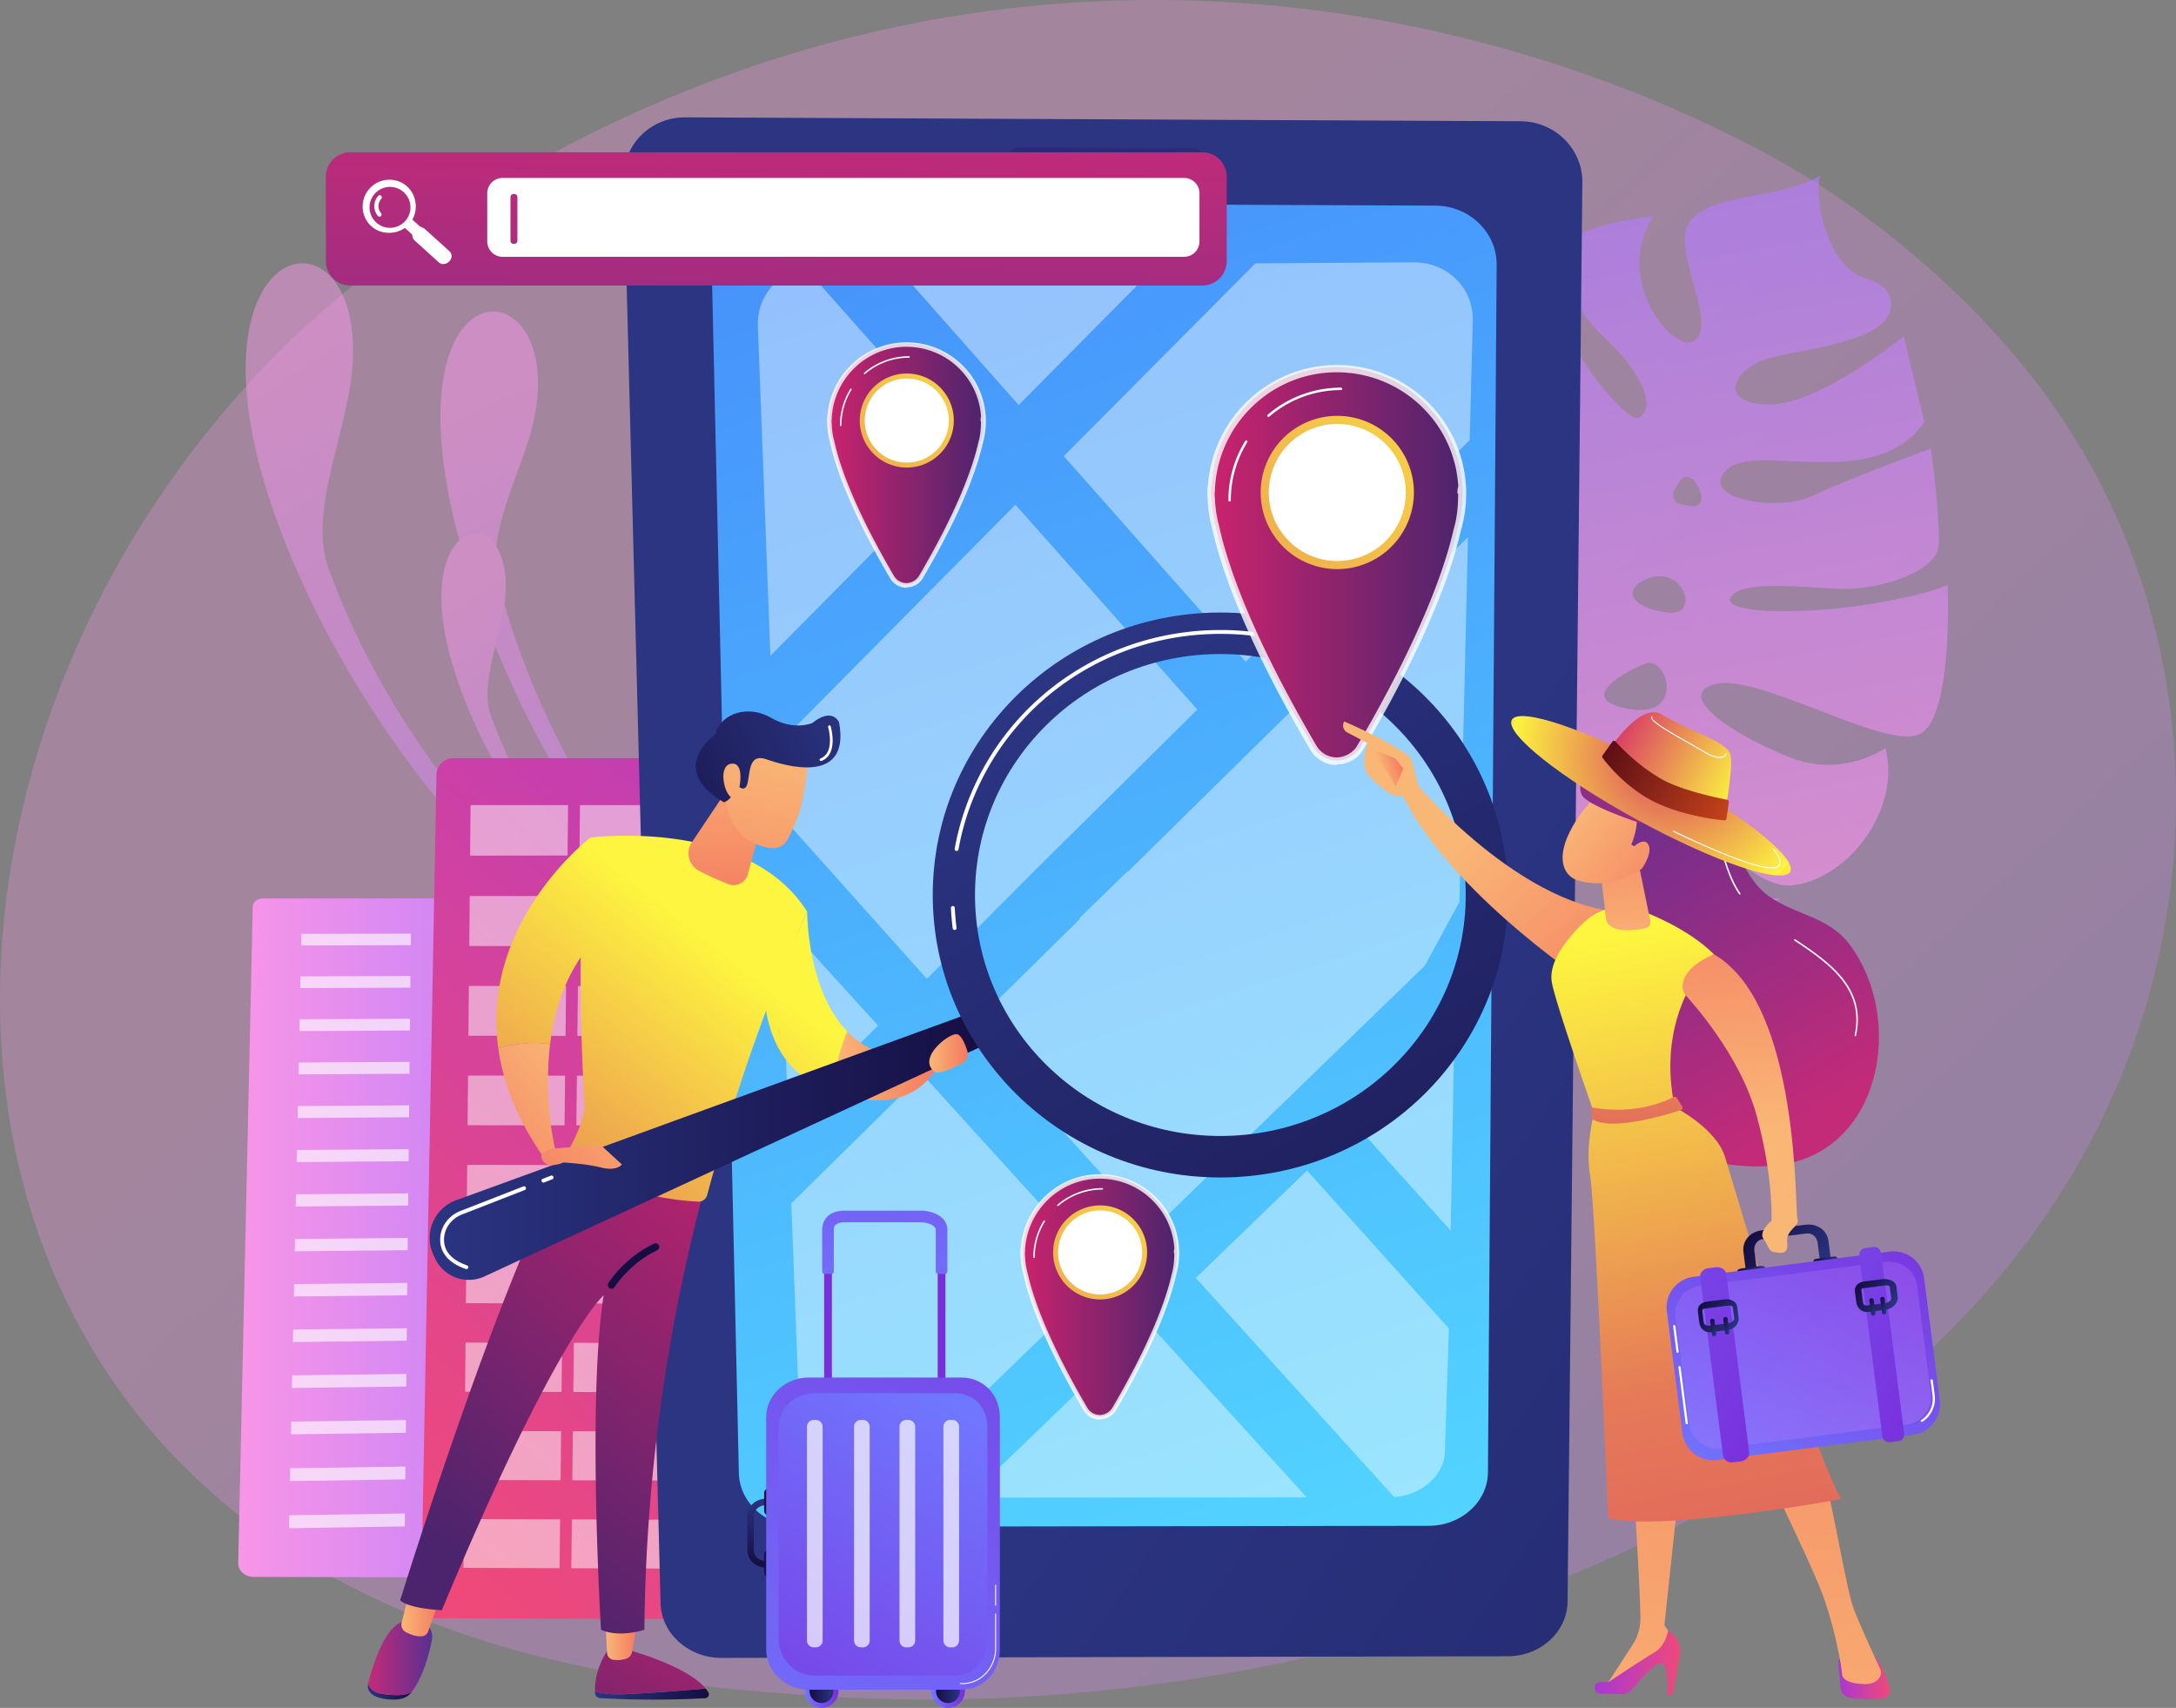 <svg xmlns="http://www.w3.org/2000/svg" xmlns:xlink="http://www.w3.org/1999/xlink" viewBox="0 0 3558.128 2792.238"><rect x="0" y="0" width="3558.128" height="2792.238" fill="#808080" stroke="none"/><defs><style>.cls-1{isolation:isolate;}.cls-2{opacity:0.3;fill:url(#linear-gradient);}.cls-3{fill:url(#linear-gradient-2);}.cls-12,.cls-4{opacity:0.63;}.cls-11,.cls-16,.cls-21,.cls-5{fill:#fff;}.cls-5{mix-blend-mode:overlay;}.cls-6{opacity:0.5;}.cls-7{fill:url(#linear-gradient-3);}.cls-8{fill:url(#linear-gradient-4);}.cls-9{fill:url(#linear-gradient-5);}.cls-10{fill:url(#linear-gradient-6);}.cls-12{fill:url(#linear-gradient-7);}.cls-13{fill:url(#linear-gradient-8);}.cls-14{fill:url(#linear-gradient-9);}.cls-15{fill:url(#linear-gradient-10);}.cls-16{opacity:0.42;}.cls-17{fill:url(#linear-gradient-11);}.cls-18{fill:url(#linear-gradient-12);}.cls-19{fill:url(#linear-gradient-13);}.cls-20{fill:url(#linear-gradient-14);}.cls-21{opacity:0.8;}.cls-22{fill:url(#linear-gradient-15);}.cls-23{fill:url(#linear-gradient-16);}.cls-24{fill:url(#linear-gradient-17);}.cls-25{fill:url(#linear-gradient-18);}.cls-26{fill:url(#linear-gradient-19);}.cls-27{fill:url(#linear-gradient-20);}.cls-28{fill:url(#linear-gradient-21);}.cls-29{fill:url(#linear-gradient-22);}.cls-30{fill:url(#linear-gradient-23);}.cls-31{fill:url(#linear-gradient-24);}.cls-32{fill:url(#linear-gradient-25);}.cls-33{fill:url(#linear-gradient-26);}.cls-34{fill:url(#linear-gradient-27);}.cls-35{fill:url(#linear-gradient-28);}.cls-36{fill:url(#linear-gradient-29);}.cls-37,.cls-81{mix-blend-mode:soft-light;}.cls-37{opacity:0.7;}.cls-38{fill:url(#linear-gradient-30);}.cls-39{fill:url(#linear-gradient-31);}.cls-40{fill:url(#linear-gradient-32);}.cls-41{fill:url(#linear-gradient-33);}.cls-42{fill:url(#linear-gradient-34);}.cls-43{fill:url(#linear-gradient-35);}.cls-44{fill:url(#linear-gradient-36);}.cls-45{fill:url(#linear-gradient-37);}.cls-46{fill:url(#linear-gradient-38);}.cls-47{fill:url(#linear-gradient-39);}.cls-48{fill:url(#linear-gradient-40);}.cls-49{fill:url(#linear-gradient-41);}.cls-50{fill:url(#linear-gradient-42);}.cls-51{fill:url(#linear-gradient-43);}.cls-52{fill:url(#linear-gradient-44);}.cls-53{fill:url(#linear-gradient-45);}.cls-54{fill:url(#linear-gradient-46);}.cls-55{fill:url(#linear-gradient-47);}.cls-56{fill:url(#linear-gradient-48);}.cls-57{fill:url(#linear-gradient-49);}.cls-58{fill:url(#linear-gradient-50);}.cls-59{fill:url(#linear-gradient-51);}.cls-60{fill:url(#linear-gradient-52);}.cls-61{fill:url(#linear-gradient-53);}.cls-62{fill:url(#linear-gradient-54);}.cls-63{fill:url(#linear-gradient-55);}.cls-64{fill:url(#linear-gradient-56);}.cls-65{fill:url(#linear-gradient-57);}.cls-66{fill:url(#linear-gradient-58);}.cls-67{fill:url(#linear-gradient-59);}.cls-68{fill:url(#linear-gradient-60);}.cls-69{fill:url(#linear-gradient-61);}.cls-70{fill:url(#linear-gradient-62);}.cls-71{fill:url(#linear-gradient-63);}.cls-72{fill:url(#linear-gradient-64);}.cls-73{fill:url(#linear-gradient-65);}.cls-74{fill:url(#linear-gradient-66);}.cls-75{fill:url(#linear-gradient-67);}.cls-76{fill:url(#linear-gradient-68);}.cls-77{fill:url(#linear-gradient-69);}.cls-78{fill:url(#radial-gradient);}.cls-79{fill:url(#linear-gradient-70);}.cls-80{fill:url(#linear-gradient-71);}.cls-82{fill:url(#linear-gradient-72);}.cls-83{fill:url(#linear-gradient-73);}.cls-84{fill:url(#linear-gradient-74);}.cls-85{fill:url(#linear-gradient-75);}.cls-86{fill:url(#linear-gradient-76);}.cls-87{opacity:0.26;fill:url(#linear-gradient-77);}.cls-88{fill:url(#linear-gradient-78);}.cls-89{fill:url(#linear-gradient-79);}.cls-90{fill:url(#linear-gradient-80);}.cls-91{fill:url(#linear-gradient-81);}.cls-92{fill:url(#linear-gradient-82);}.cls-93{fill:url(#linear-gradient-83);}.cls-94{fill:url(#linear-gradient-84);}.cls-95{fill:url(#linear-gradient-85);}.cls-96{fill:url(#linear-gradient-86);}</style><linearGradient id="linear-gradient" x1="3558.37" y1="3389.492" x2="1226.654" y2="872.719" gradientUnits="userSpaceOnUse"><stop offset="0" stop-color="#b37cff"/><stop offset="1" stop-color="#f895e7"/></linearGradient><linearGradient id="linear-gradient-2" x1="1606.115" y1="2024.15" x2="2209.625" y2="2024.15" gradientTransform="matrix(-1, 0, 0, 1, 2599.129, 0)" xlink:href="#linear-gradient"/><linearGradient id="linear-gradient-3" x1="3877.62" y1="1901.27" x2="4033.981" y2="310.469" gradientTransform="translate(-2900.487 2880.489) rotate(-38.715)" gradientUnits="userSpaceOnUse"><stop offset="0" stop-color="#b37cff"/><stop offset="0.772" stop-color="#e88fec"/><stop offset="1" stop-color="#f895e7"/></linearGradient><linearGradient id="linear-gradient-4" x1="4101.938" y1="1597.518" x2="4247.175" y2="119.881" gradientTransform="translate(-2950.229 2653.839) rotate(-29.959)" xlink:href="#linear-gradient-3"/><linearGradient id="linear-gradient-5" x1="3943.755" y1="1745.976" x2="4037.435" y2="792.882" xlink:href="#linear-gradient-3"/><linearGradient id="linear-gradient-6" x1="1917.607" y1="967.117" x2="567.256" y2="2439.001" gradientUnits="userSpaceOnUse"><stop offset="0" stop-color="#a737d5"/><stop offset="1" stop-color="#ef497a"/></linearGradient><linearGradient id="linear-gradient-7" x1="625.794" y1="-1666.009" x2="1782.929" y2="-1666.009" gradientTransform="translate(759.427 58.559) rotate(79.583)" xlink:href="#linear-gradient"/><linearGradient id="linear-gradient-8" x1="2109.748" y1="1644.712" x2="6163.116" y2="4425.809" gradientUnits="userSpaceOnUse"><stop offset="0" stop-color="#2b3582"/><stop offset="1" stop-color="#150e42"/></linearGradient><linearGradient id="linear-gradient-9" x1="2248.515" y1="2685.856" x2="548.146" y2="-2434.861" gradientUnits="userSpaceOnUse"><stop offset="0" stop-color="#53d8ff"/><stop offset="1" stop-color="#3840f7"/></linearGradient><linearGradient id="linear-gradient-10" x1="1814.105" y1="-108.266" x2="1807.693" y2="282.823" gradientUnits="userSpaceOnUse"><stop offset="0" stop-color="#8d55d1"/><stop offset="0.996" stop-color="#1c2873"/></linearGradient><linearGradient id="linear-gradient-11" x1="1272.356" y1="193.863" x2="1255.333" y2="1123.248" gradientUnits="userSpaceOnUse"><stop offset="0" stop-color="#c32b78"/><stop offset="1" stop-color="#593092"/></linearGradient><linearGradient id="linear-gradient-12" x1="843.533" y1="186.01" x2="826.511" y2="1115.391" xlink:href="#linear-gradient-11"/><linearGradient id="linear-gradient-13" x1="1356.258" y1="687.953" x2="1608.416" y2="687.953" gradientTransform="translate(920.623 -846.673) rotate(45)" gradientUnits="userSpaceOnUse"><stop offset="0" stop-color="#cb236d"/><stop offset="1" stop-color="#4c246d"/></linearGradient><linearGradient id="linear-gradient-14" x1="1356.028" y1="818.704" x2="1608.428" y2="818.704" gradientTransform="matrix(1, 0, 0, 1, 0, 0)" xlink:href="#linear-gradient-13"/><linearGradient id="linear-gradient-15" x1="1727.279" y1="491.808" x2="884.04" y2="1166.778" gradientUnits="userSpaceOnUse"><stop offset="0" stop-color="#fdf53f"/><stop offset="1" stop-color="#d93c65"/></linearGradient><linearGradient id="linear-gradient-16" x1="1672.38" y1="2048" x2="1924.537" y2="2048" gradientTransform="translate(1974.911 -671.857) rotate(45)" xlink:href="#linear-gradient-13"/><linearGradient id="linear-gradient-17" x1="1672.15" y1="2178.75" x2="1924.55" y2="2178.75" gradientTransform="matrix(1, 0, 0, 1, 0, 0)" xlink:href="#linear-gradient-13"/><linearGradient id="linear-gradient-18" x1="2043.401" y1="1851.855" x2="1200.162" y2="2526.825" xlink:href="#linear-gradient-15"/><linearGradient id="linear-gradient-19" x1="-180.947" y1="2449.472" x2="-171.655" y2="2561.857" gradientTransform="matrix(-1, 0, 0, 1, 1068.703, 0)" xlink:href="#linear-gradient-8"/><linearGradient id="linear-gradient-20" x1="-196.954" y1="2455.493" x2="-180.791" y2="2455.493" gradientTransform="matrix(-1, 0, 0, 1, 1068.703, 0)" xlink:href="#linear-gradient-8"/><linearGradient id="linear-gradient-21" x1="-196.954" y1="2556.077" x2="-180.791" y2="2556.077" gradientTransform="matrix(-1, 0, 0, 1, 1068.703, 0)" xlink:href="#linear-gradient-8"/><linearGradient id="linear-gradient-22" x1="-509.041" y1="2764.664" x2="-453.891" y2="2764.664" gradientTransform="matrix(-1, 0, 0, 1, 1068.703, 0)" gradientUnits="userSpaceOnUse"><stop offset="0" stop-color="#7a2ddb"/><stop offset="1" stop-color="#7077ff"/></linearGradient><linearGradient id="linear-gradient-23" x1="-501.137" y1="2764.664" x2="-461.795" y2="2764.664" gradientTransform="matrix(-1, 0, 0, 1, 1068.703, 0)" xlink:href="#linear-gradient-8"/><linearGradient id="linear-gradient-24" x1="-302.261" y1="2764.664" x2="-247.111" y2="2764.664" xlink:href="#linear-gradient-22"/><linearGradient id="linear-gradient-25" x1="-294.357" y1="2764.664" x2="-255.015" y2="2764.664" gradientTransform="matrix(-1, 0, 0, 1, 1068.703, 0)" xlink:href="#linear-gradient-8"/><linearGradient id="linear-gradient-26" x1="-492.203" y1="2399.535" x2="-546.217" y2="2977.935" xlink:href="#linear-gradient-22"/><linearGradient id="linear-gradient-27" x1="-308.172" y1="2416.721" x2="-362.186" y2="2995.12" xlink:href="#linear-gradient-22"/><linearGradient id="linear-gradient-28" x1="1951.885" y1="1681.591" x2="1136.651" y2="3008.245" gradientTransform="matrix(1, 0, 0, 1, 0, 0)" xlink:href="#linear-gradient-22"/><linearGradient id="linear-gradient-29" x1="1146.436" y1="2989.403" x2="1574.049" y2="2298.472" gradientTransform="matrix(1, 0, 0, 1, 0, 0)" xlink:href="#linear-gradient-22"/><linearGradient id="linear-gradient-30" x1="1471.352" y1="1327.639" x2="1440.97" y2="2213.762" gradientTransform="matrix(1, 0, 0, 1, 0, 0)" xlink:href="#linear-gradient-22"/><linearGradient id="linear-gradient-31" x1="3181.945" y1="2769.682" x2="3368.287" y2="2769.682" gradientTransform="translate(-2209.094)" xlink:href="#linear-gradient-8"/><linearGradient id="linear-gradient-32" x1="1181.471" y1="2526.108" x2="928.293" y2="3002.083" gradientTransform="matrix(1, 0, 0, 1, 0, 0)" xlink:href="#linear-gradient-13"/><linearGradient id="linear-gradient-33" x1="3199.149" y1="2682.175" x2="3251.638" y2="2682.175" gradientTransform="translate(-2209.094)" gradientUnits="userSpaceOnUse"><stop offset="0" stop-color="#f9b776"/><stop offset="1" stop-color="#f47960"/></linearGradient><linearGradient id="linear-gradient-34" x1="2810.458" y1="2765.664" x2="2881.867" y2="2765.664" gradientTransform="translate(-2209.094)" xlink:href="#linear-gradient-8"/><linearGradient id="linear-gradient-35" x1="2810.977" y1="2710.681" x2="2915.792" y2="2710.681" gradientTransform="translate(-2209.094)" xlink:href="#linear-gradient-11"/><linearGradient id="linear-gradient-36" x1="2865.458" y1="2638.418" x2="2928.188" y2="2638.418" xlink:href="#linear-gradient-33"/><linearGradient id="linear-gradient-37" x1="1324.444" y1="1863.099" x2="772.517" y2="2551.744" gradientTransform="matrix(1, 0, 0, 1, 0, 0)" xlink:href="#linear-gradient-13"/><linearGradient id="linear-gradient-38" x1="1158.982" y1="1537.548" x2="308.302" y2="2621.151" gradientUnits="userSpaceOnUse"><stop offset="0" stop-color="#fdf53f"/><stop offset="0.425" stop-color="#e57a58"/><stop offset="1" stop-color="#d93c65"/></linearGradient><linearGradient id="linear-gradient-39" x1="3076.847" y1="2406.113" x2="3106.906" y2="2345.997" gradientTransform="translate(-2209.094)" xlink:href="#linear-gradient-8"/><linearGradient id="linear-gradient-40" x1="3152.849" y1="1724.06" x2="2929.544" y2="1921.802" xlink:href="#linear-gradient-33"/><linearGradient id="linear-gradient-41" x1="1015.108" y1="1424.6" x2="164.431" y2="2508.2" xlink:href="#linear-gradient-38"/><linearGradient id="linear-gradient-42" x1="1320.052" y1="1663.995" x2="469.374" y2="2747.596" xlink:href="#linear-gradient-38"/><linearGradient id="linear-gradient-43" x1="3571.461" y1="1742.764" x2="3747.322" y2="1742.764" xlink:href="#linear-gradient-33"/><linearGradient id="linear-gradient-44" x1="3401.083" y1="1176.269" x2="3399.162" y2="1504.678" xlink:href="#linear-gradient-33"/><linearGradient id="linear-gradient-45" x1="2911.712" y1="1871.59" x2="3832.624" y2="1871.59" gradientTransform="translate(-2209.094)" xlink:href="#linear-gradient-8"/><linearGradient id="linear-gradient-46" x1="-2204.377" y1="1093.896" x2="-3097.668" y2="2600.895" gradientTransform="matrix(-1, 0, 0, 1, -427.803, 0)" xlink:href="#linear-gradient-8"/><linearGradient id="linear-gradient-47" x1="3287.321" y1="1782.655" x2="3064.016" y2="1980.396" xlink:href="#linear-gradient-33"/><linearGradient id="linear-gradient-48" x1="3728.639" y1="1722.11" x2="3791.616" y2="1722.11" xlink:href="#linear-gradient-33"/><linearGradient id="linear-gradient-49" x1="-4033.827" y1="-429.3" x2="-4149.853" y2="-16.274" gradientTransform="matrix(-0.891, -0.454, -0.454, 0.891, -2524.854, -231.302)" xlink:href="#linear-gradient-33"/><linearGradient id="linear-gradient-50" x1="-4115.539" y1="-541.507" x2="-3836.126" y2="-181.763" gradientTransform="matrix(-0.891, -0.454, -0.454, 0.891, -2524.854, -231.302)" xlink:href="#linear-gradient-8"/><linearGradient id="linear-gradient-51" x1="-3980.891" y1="-413.998" x2="-4096.906" y2="-1.015" gradientTransform="matrix(-0.891, -0.454, -0.454, 0.891, -2524.854, -231.302)" xlink:href="#linear-gradient-33"/><linearGradient id="linear-gradient-52" x1="1980.539" y1="805.831" x2="2391.509" y2="805.831" gradientTransform="translate(1210.08 -1309.73) rotate(45)" xlink:href="#linear-gradient-13"/><linearGradient id="linear-gradient-53" x1="1980.164" y1="1018.93" x2="2391.53" y2="1018.93" gradientTransform="matrix(1, 0, 0, 1, 0, 0)" xlink:href="#linear-gradient-13"/><linearGradient id="linear-gradient-54" x1="2585.235" y1="486.151" x2="1210.911" y2="1586.227" xlink:href="#linear-gradient-15"/><linearGradient id="linear-gradient-55" x1="3707.585" y1="2103.846" x2="3885.614" y2="2508.902" gradientTransform="translate(-1770.72 518.573) rotate(-18.337)" xlink:href="#linear-gradient-33"/><linearGradient id="linear-gradient-56" x1="3672.399" y1="2119.312" x2="3850.428" y2="2524.369" gradientTransform="translate(-1770.72 518.573) rotate(-18.337)" xlink:href="#linear-gradient-33"/><linearGradient id="linear-gradient-57" x1="3590.24" y1="1971.205" x2="3627.032" y2="1971.205" gradientTransform="translate(-1770.72 518.573) rotate(-18.337)" xlink:href="#linear-gradient-33"/><linearGradient id="linear-gradient-58" x1="2943.439" y1="1840.438" x2="2577.158" y2="1209.152" xlink:href="#linear-gradient-11"/><linearGradient id="linear-gradient-59" x1="7007.154" y1="2433.052" x2="7092.658" y2="2433.052" gradientTransform="translate(-3944.082 146.518) rotate(1.324)" xlink:href="#linear-gradient-6"/><linearGradient id="linear-gradient-60" x1="6645.853" y1="2770.237" x2="6768.9" y2="1332.127" gradientTransform="translate(-3944.082 146.518) rotate(1.324)" xlink:href="#linear-gradient-33"/><linearGradient id="linear-gradient-61" x1="6609.909" y1="2417.444" x2="6748.261" y2="2417.444" gradientTransform="translate(-3944.082 146.518) rotate(1.324)" xlink:href="#linear-gradient-6"/><linearGradient id="linear-gradient-62" x1="6893.369" y1="2791.631" x2="7016.448" y2="1353.148" gradientTransform="translate(-3944.082 146.518) rotate(1.324)" xlink:href="#linear-gradient-33"/><linearGradient id="linear-gradient-63" x1="2659.489" y1="1528.824" x2="2990.325" y2="3243.769" xlink:href="#linear-gradient-38"/><linearGradient id="linear-gradient-64" x1="2639.783" y1="1532.625" x2="2970.619" y2="3247.573" xlink:href="#linear-gradient-38"/><linearGradient id="linear-gradient-65" x1="6634.539" y1="1268.576" x2="6619.686" y2="974.2" gradientTransform="translate(-3944.082 146.518) rotate(1.324)" xlink:href="#linear-gradient-33"/><linearGradient id="linear-gradient-66" x1="6516.137" y1="1295.531" x2="6714.072" y2="1429.978" gradientTransform="translate(-3814.803 -486.419) rotate(4.554)" xlink:href="#linear-gradient-33"/><linearGradient id="linear-gradient-67" x1="6528.001" y1="1278.063" x2="6725.936" y2="1412.509" gradientTransform="translate(-3814.803 -486.419) rotate(4.554)" xlink:href="#linear-gradient-33"/><linearGradient id="linear-gradient-68" x1="2986.777" y1="1815.292" x2="2620.495" y2="1184.003" xlink:href="#linear-gradient-11"/><linearGradient id="linear-gradient-69" x1="599.527" y1="1188.696" x2="914.466" y2="1512.28" gradientTransform="matrix(-0.953, -0.304, -0.304, 0.953, 3737.082, 268.721)" xlink:href="#linear-gradient-11"/><radialGradient id="radial-gradient" cx="1979.142" cy="1592.361" r="261.247" gradientTransform="matrix(-0, -1, -1, 0, 4364.18, 3276.856)" gradientUnits="userSpaceOnUse"><stop offset="0" stop-color="#d93c65"/><stop offset="1" stop-color="#fdf53f"/><stop offset="1" stop-color="#fbe941"/></radialGradient><linearGradient id="linear-gradient-70" x1="1853.638" y1="1601.675" x2="2073.256" y2="1601.675" gradientTransform="matrix(-0.878, -0.479, -0.479, 0.878, 5231.197, 785.508)" xlink:href="#linear-gradient-15"/><linearGradient id="linear-gradient-71" x1="1849.334" y1="1640.489" x2="2076.968" y2="1640.489" gradientTransform="matrix(-0.878, -0.479, -0.479, 0.878, 5231.197, 785.508)" gradientUnits="userSpaceOnUse"><stop offset="0" stop-color="#c4421b"/><stop offset="1" stop-color="#5c0e16"/></linearGradient><linearGradient id="linear-gradient-72" x1="2675.249" y1="1563.224" x2="2678.624" y2="2096.613" xlink:href="#linear-gradient-38"/><linearGradient id="linear-gradient-73" x1="-2173.274" y1="2162.717" x2="-2060.88" y2="2081.83" gradientTransform="matrix(-0.999, 0.055, 0.055, 0.999, 692.636, 46.467)" xlink:href="#linear-gradient-8"/><linearGradient id="linear-gradient-74" x1="-2665.194" y1="2284.827" x2="-2636.856" y2="2264.433" gradientTransform="matrix(-0.992, 0.127, 0.127, 0.992, 66.002, 142.618)" xlink:href="#linear-gradient-8"/><linearGradient id="linear-gradient-75" x1="-2544.608" y1="2286.235" x2="-2512.481" y2="2263.114" gradientTransform="matrix(-0.992, 0.127, 0.127, 0.992, 66.002, 142.618)" xlink:href="#linear-gradient-8"/><linearGradient id="linear-gradient-76" x1="3095.498" y1="1933.129" x2="2825.429" y2="2454.7" gradientTransform="translate(306.173 -357.351) rotate(7.314)" xlink:href="#linear-gradient-22"/><linearGradient id="linear-gradient-77" x1="-2480.811" y1="2277.699" x2="-3003.472" y2="2940.749" gradientTransform="matrix(-0.992, 0.127, 0.127, 0.992, 66.002, 142.618)" xlink:href="#linear-gradient"/><linearGradient id="linear-gradient-78" x1="-2855.536" y1="2516.285" x2="-2139.591" y2="2001.043" gradientTransform="matrix(-0.992, 0.127, 0.127, 0.992, 66.002, 142.618)" xlink:href="#linear-gradient-22"/><linearGradient id="linear-gradient-79" x1="-2286.377" y1="2218.163" x2="-2229.308" y2="2177.092" gradientTransform="matrix(-0.999, 0.055, 0.055, 0.999, 692.636, 46.467)" xlink:href="#linear-gradient-8"/><linearGradient id="linear-gradient-80" x1="-2743.464" y1="2365.09" x2="-2727.264" y2="2353.432" gradientTransform="matrix(-1, -0, -0, 1, 344.357, -225.105)" xlink:href="#linear-gradient-8"/><linearGradient id="linear-gradient-81" x1="-2725.49" y1="2365.09" x2="-2709.291" y2="2353.432" gradientTransform="matrix(-1, -0, -0, 1, 344.573, -222.895)" xlink:href="#linear-gradient-8"/><linearGradient id="linear-gradient-82" x1="-2598.718" y1="2518.108" x2="-1869.953" y2="1993.64" gradientTransform="matrix(-0.992, 0.127, 0.127, 0.992, 66.002, 142.618)" xlink:href="#linear-gradient-22"/><linearGradient id="linear-gradient-83" x1="-2026.025" y1="2236.58" x2="-1970.455" y2="2196.589" gradientTransform="matrix(-0.999, 0.055, 0.055, 0.999, 692.636, 46.467)" xlink:href="#linear-gradient-8"/><linearGradient id="linear-gradient-84" x1="-2484.647" y1="2365.092" x2="-2468.447" y2="2353.434" gradientTransform="matrix(-1, -0, -0, 1, 346.463, -192.127)" xlink:href="#linear-gradient-8"/><linearGradient id="linear-gradient-85" x1="-2463.079" y1="2365.093" x2="-2446.879" y2="2353.434" gradientTransform="matrix(-1, -0, -0, 1, 346.638, -189.379)" xlink:href="#linear-gradient-8"/><linearGradient id="linear-gradient-86" x1="6831.093" y1="1551.638" x2="6786.177" y2="1089.649" gradientTransform="translate(-3944.082 146.518) rotate(1.324)" xlink:href="#linear-gradient-33"/></defs><g class="cls-1"><g id="Capa_2" data-name="Capa 2"><g id="Illustration"><path class="cls-2" d="M3408.945,1883.963c-360.452,655.804-1311.93,937.488-2057.427,889.461-203.551-13.113-613.1-39.498-932.88-274.887C-195.477,2046.487-100.898,1101.579,486.986,545.269,562.693,473.628,1086.728-6.361,1903.338.064c597.878,4.704,1017.522,267.592,1068.549,300.343,64.461,41.373,206.636,139.689,334.77,295.66C3607.727,962.544,3634.192,1474.15,3408.945,1883.963Z"/><path class="cls-3" d="M413.287,1482.616c.168-7.591,7.492-13.7,16.469-13.7h544.498c9.098,0,18.761,6.297,18.761,13.992V2557.765c0,5.744-3.847,11.251-8.655,15.307-4.808,4.056-11.899,6.326-18.69,6.311l-550.462-1.271a28.421,28.421,0,0,1-18.339-6.497,20.082,20.082,0,0,1-7.36-15.543Z"/><g class="cls-4"><polygon class="cls-5" points="725.985 1545.088 904.102 1544.567 904.036 1525.717 726.117 1526.193 725.985 1545.088"/><polygon class="cls-5" points="725.496 1614.521 904.347 1613.831 904.279 1594.825 725.63 1595.469 725.496 1614.521"/><polygon class="cls-5" points="725.004 1684.526 904.593 1683.665 904.525 1664.503 725.139 1665.318 725.004 1684.526"/><polygon class="cls-5" points="724.507 1755.115 904.841 1754.078 904.772 1734.757 724.643 1735.746 724.507 1755.115"/><polygon class="cls-5" points="724.007 1826.29 905.091 1825.076 905.022 1805.594 724.144 1806.76 724.007 1826.29"/><polygon class="cls-5" points="722.993 1970.435 905.597 1968.858 905.528 1949.048 723.132 1950.575 722.993 1970.435"/><polygon class="cls-5" points="721.44 2191.254 906.373 2189.108 906.302 2168.791 721.583 2170.883 721.44 2191.254"/><polygon class="cls-5" points="723.502 1898.061 905.343 1896.667 905.273 1877.022 723.64 1878.367 723.502 1898.061"/><polygon class="cls-5" points="722.48 2043.421 905.854 2041.657 905.783 2021.68 722.62 2023.393 722.48 2043.421"/><polygon class="cls-5" points="721.962 2117.024 906.113 2115.071 906.042 2094.925 722.104 2096.826 721.962 2117.024"/><polygon class="cls-5" points="720.913 2266.118 906.637 2263.776 906.565 2243.286 721.058 2245.573 720.913 2266.118"/><polygon class="cls-5" points="720.383 2341.624 906.902 2339.083 906.829 2318.417 720.528 2320.903 720.383 2341.624"/><polygon class="cls-5" points="719.846 2417.783 907.169 2415.04 907.097 2394.196 719.994 2396.883 719.846 2417.783"/><polygon class="cls-5" points="719.306 2494.599 907.439 2491.651 907.366 2470.626 719.455 2473.519 719.306 2494.599"/><polygon class="cls-5" points="492.458 1545.772 671.694 1545.248 671.888 1526.338 492.854 1526.816 492.458 1545.772"/><polygon class="cls-5" points="491.005 1615.426 670.981 1614.732 671.177 1595.665 491.403 1596.313 491.005 1615.426"/><polygon class="cls-5" points="489.538 1685.657 670.264 1684.789 670.46 1665.566 489.941 1666.385 489.538 1685.657"/><polygon class="cls-5" points="488.06 1756.474 669.539 1755.431 669.738 1736.047 488.466 1737.042 488.06 1756.474"/><polygon class="cls-5" points="486.57 1827.882 668.809 1826.66 669.009 1807.115 486.979 1808.287 486.57 1827.882"/><polygon class="cls-5" points="483.551 1972.504 667.33 1970.916 667.534 1951.04 483.967 1952.577 483.551 1972.504"/><polygon class="cls-5" points="478.926 2194.067 665.065 2191.908 665.274 2171.521 479.353 2173.628 478.926 2194.067"/><polygon class="cls-5" points="485.067 1899.889 668.073 1898.486 668.275 1878.777 485.479 1880.129 485.067 1899.889"/><polygon class="cls-5" points="482.023 2045.734 666.582 2043.958 666.787 2023.915 482.442 2025.639 482.023 2045.734"/><polygon class="cls-5" points="480.481 2119.585 665.827 2117.62 666.034 2097.406 480.904 2099.319 480.481 2119.585"/><polygon class="cls-5" points="477.359 2269.188 664.297 2266.831 664.508 2246.27 477.789 2248.573 477.359 2269.188"/><polygon class="cls-5" points="475.777 2344.956 663.522 2342.399 663.735 2321.66 476.211 2324.163 475.777 2344.956"/><polygon class="cls-5" points="474.182 2421.38 662.741 2418.619 662.955 2397.702 474.62 2400.407 474.182 2421.38"/><polygon class="cls-5" points="472.573 2498.467 661.953 2495.499 662.17 2474.4 473.015 2477.311 472.573 2498.467"/></g><g class="cls-6"><path class="cls-7" d="M1482.228,1906.006S787.76,1604.637,491.166,945.447c-257.878-573.143,128.587-649.883,82.184-319.936-13.678,97.259-67.256,216.971-36.714,302.089C674.298,1311.254,1028.52,1647.161,1482.228,1906.006Z"/><path class="cls-8" d="M1567.911,1979.851S981.471,1586.3,773.246,957.308C592.202,410.422,938.012,417.038,870.956,694.915c-19.767,81.911-76.391,175.762-56.321,255.509C905.096,1309.873,1189.712,1668.907,1567.911,1979.851Z"/><path class="cls-9" d="M1369.222,1756.63s-416.075-180.558-593.773-575.498c-154.502-343.386,77.04-389.363,49.239-191.683-8.195,58.271-40.294,129.993-21.996,180.99C885.168,1400.297,1097.393,1601.549,1369.222,1756.63Z"/></g><path class="cls-10" d="M713.694,1266.809c.279-14.927,12.375-27.21,27.203-27.21H1301.34c15.026,0,29.783,12.924,29.783,28.055V2619.987c0,7.279-4.165,14.259-9.283,19.399a28.628,28.628,0,0,1-19.931,7.997l-585.974-1.611a27.483,27.483,0,0,1-19.53-8.234,27.954,27.954,0,0,1-7.838-19.841Z"/><g class="cls-6"><polygon class="cls-11" points="1126.431 1398.955 1286.089 1398.739 1287.356 1316.337 1127.542 1316.337 1126.431 1398.955"/><polygon class="cls-11" points="947.472 1398.914 1106.97 1398.698 1108.063 1316.337 948.41 1316.337 947.472 1398.914"/><polygon class="cls-11" points="768.694 1398.872 928.031 1398.656 928.95 1316.337 769.458 1316.337 768.694 1398.872"/><polygon class="cls-11" points="1124.436 1546.863 1283.815 1546.966 1285.078 1465.102 1125.543 1465.036 1124.436 1546.863"/><polygon class="cls-11" points="945.789 1546.748 1105.009 1546.851 1106.098 1465.028 946.723 1464.961 945.789 1546.748"/><polygon class="cls-11" points="767.321 1546.633 926.381 1546.735 927.297 1464.953 768.083 1464.887 767.321 1546.633"/><polygon class="cls-11" points="1122.447 1693.755 1281.55 1693.923 1282.808 1612.343 1123.551 1612.211 1122.447 1693.755"/><polygon class="cls-11" points="944.111 1693.566 1103.054 1693.734 1104.139 1612.195 945.042 1612.064 944.111 1693.566"/><polygon class="cls-11" points="765.954 1693.377 924.738 1693.546 925.65 1612.047 766.713 1611.916 765.954 1693.377"/><polygon class="cls-11" points="1120.466 1840.138 1279.292 1840.372 1280.545 1759.074 1121.566 1758.877 1120.466 1840.138"/><polygon class="cls-11" points="942.439 1839.877 1101.107 1840.109 1102.188 1758.853 943.367 1758.656 942.439 1839.877"/><polygon class="cls-11" points="764.591 1839.616 923.099 1839.848 924.009 1758.632 765.347 1758.435 764.591 1839.616"/><polygon class="cls-11" points="1118.491 1986.016 1277.042 1986.314 1278.291 1905.297 1119.588 1905.035 1118.491 1986.016"/><polygon class="cls-11" points="940.773 1985.682 1099.165 1985.979 1100.243 1905.003 941.698 1904.741 940.773 1985.682"/><polygon class="cls-11" points="763.232 1985.348 921.467 1985.645 922.373 1904.709 763.986 1904.448 763.232 1985.348"/><polygon class="cls-11" points="1116.524 2131.39 1274.8 2131.752 1276.045 2051.015 1117.616 2050.688 1116.524 2131.39"/><polygon class="cls-11" points="939.113 2130.984 1097.231 2131.346 1098.305 2050.649 940.034 2050.322 939.113 2130.984"/><polygon class="cls-11" points="761.879 2130.579 919.839 2130.94 920.743 2050.283 762.63 2049.957 761.879 2130.579"/><polygon class="cls-11" points="1114.562 2276.264 1272.565 2276.689 1273.806 2196.23 1115.651 2195.84 1114.562 2276.264"/><polygon class="cls-11" points="937.458 2275.786 1095.303 2276.212 1096.373 2195.792 938.377 2195.402 937.458 2275.786"/><polygon class="cls-11" points="760.529 2275.31 918.218 2275.734 919.118 2195.355 761.278 2194.965 760.529 2275.31"/><polygon class="cls-11" points="1112.608 2420.639 1270.338 2421.128 1271.575 2340.945 1113.693 2340.491 1112.608 2420.639"/><polygon class="cls-11" points="935.809 2420.091 1093.383 2420.579 1094.449 2340.436 936.724 2339.983 935.809 2420.091"/><polygon class="cls-11" points="759.185 2419.544 916.602 2420.031 917.499 2339.928 759.932 2339.475 759.185 2419.544"/><polygon class="cls-11" points="1110.66 2564.519 1268.119 2565.071 1269.351 2485.164 1111.742 2484.646 1110.66 2564.519"/><polygon class="cls-11" points="934.165 2563.9 1091.468 2564.451 1092.531 2484.583 935.078 2484.067 934.165 2563.9"/><polygon class="cls-11" points="757.845 2563.283 914.992 2563.833 915.886 2484.004 758.589 2483.488 757.845 2563.283"/></g><path class="cls-12" d="M2823.48,768.153c48.252-46.922,242.252,39.356,323.311-78.255l-33.883-139.987s-140.208,112.918-220.046,111.575c-79.838-1.343-61.092-49.468-16.882-69.748,44.208-20.28,184.585-24.177,212.435-77.331,0,0,21.747-42.265-37.61-59.272-59.357-17.006-85.691-121.97-74.373-167.867,0,0-22.441,16.327-90.575,29.322-68.134,12.995-137.642,21.2-130.75,83.451,6.889,62.251,47.005,137.249,14.31,157.713-32.696,20.462-134.209-100.816-65.208-204.596,0,0-109.942,12.406-131.675,39.27-21.734,26.863-17.807,94.934,51.226,159.796,69.034,64.861,81.23,115.245,56.708,130.592-24.521,15.347-196.518-202.704-134.607-283.932,0,0-179.289,101.796-192.67,124.284-13.381,22.486,54.73,122.419,118.705,166.375,63.973,43.958,82.242,119.436,70.031,146.757-12.211,27.321-52.949-63.214-91.193-91.605-38.245-28.392-133.072-199.82-133.072-199.82s.425,27.686-54.962,71.054c-55.388,43.365-121.249,147.153-88.932,176.979,32.318,29.826,212.846,140.543,253.788,193.039,40.942,52.495,62.664,103.352,25.442,92.148-37.224-11.204-91.089-78.207-143.876-114.824-52.784-36.618-200.121-113.9-198.31-158.262,0,0-114.169,150.486-26.633,304.743,0,0,85.327,41.444,174.189,32.686,88.864-8.759,126.58-8.476,139.682,19.727,13.1,28.203-48.325,33.658-103.824,37.679-55.499,4.021-184.371,15.987-213.68-14.366,0,0,145.315,224.472,313.111,152.963,157.362-67.062,164.59-93.183,164.882-96.171-.287,11.184-6.063,349.533,353.081,227.048,0,0-89.764,5.028-118.285-47.993-28.521-53.021-122.372-103.764-87.641-128.776,34.731-25.012,137.874,167.809,228.787,154.562,90.914-13.248,174.244-126.105,148.53-224.13,0,0-68.542,49.085-155.039,15.767-86.497-33.318-194.037-101.722-123.231-120.273s278.464,108.771,334.111,81.807c55.644-26.964,45.81-244.196,45.81-244.196s-28.034,16.197-136.048,32.929c-108.016,16.732-234.291,13.504-218.649-12.604,15.644-26.107,97.917-18.186,171.724-13.888,73.806,4.298,163.714-29.294,167.991-68.337,4.278-39.042-12.37-160.836-12.37-160.836s-133.976,48.912-192.465,76.953C2906.353,838.343,2775.229,815.074,2823.48,768.153Zm-156.091,391.481c-87.798-13.345-25.52-55.215,22.633-74.414C2726.577,1070.646,2755.185,1172.98,2667.389,1159.634Zm58.846-158.116c-58.286-7.495-70.05-35.564-41.417-51.259C2750.611,914.195,2784.521,1009.012,2726.235,1001.517Zm42.561-174.132c-31.866-2.029-43.475-11.109-22.373-40.582C2767.525,757.33,2800.66,829.415,2768.796,827.385Z"/><path class="cls-13" d="M2563.253,2618.458c-.514,49.277-44.06,89.23-97.277,89.342l-1286.463,2.725c-53.603.114-98.097-39.811-99.37-89.282L1020.196,291.768c-1.426-55.388,43.565-100.179,100.476-99.914L2486.237,198.2c56.478.263,101.782,45.283,101.207,100.429Z"/><path class="cls-14" d="M2447.298,433.073c.384-53.224-44.533-96.66-100.34-96.898l-1083.84-4.633c-56.151-.24-100.706,42.964-99.505,96.378l44.555,1980.608c1.092,48.512,45.224,87.689,98.561,87.606l1029.69-1.589c53.027-.082,96.285-39.264,96.634-87.619Z"/><path class="cls-15" d="M1968.346,260.808a18.754,18.754,0,0,1-19.082,18.61l-282.067-1.243a19.337,19.337,0,0,1-19.406-18.801h0a18.589,18.589,0,0,1,18.963-18.65l282.388,1.282a19.106,19.106,0,0,1,19.204,18.803Z"/><polygon class="cls-16" points="2215.707 1837.934 2378.189 1681.103 2372.164 2011.972 2216.055 1838.307 2215.707 1837.934"/><path class="cls-16" d="M2137.23,1913.699,2366.88,2169.334l2.326,2.62-6.62,202.562c-.527,19.433-11.226,38.128-28.164,51.951-14.931,12.153-34.315,19.61-54.599,21.202l-324.492-358.342Z"/><polygon class="cls-16" points="2329.796 1578.866 2144.319 1758.616 2066.078 1834.462 1884.16 2010.761 1585.078 1680.533 1585.122 1680.491 1766.338 1501.912 1765.809 1501.904 1764.825 1501.402 1764.825 1501.36 1843.801 1424.463 1844.542 1424.547 1844.732 1424.61 1844.866 1424.547 1844.989 1424.463 2030.556 1241.764 2400.374 878.175 2386.416 1474.613 2329.796 1578.866"/><polygon class="cls-16" points="2136.724 2448.095 1583.259 2448.493 1878.255 2163.712 2136.724 2448.095"/><path class="cls-16" d="M1807.14,2085.428l-374.729,363.173-34.239.024c-22.807.016-44.921-7.471-61.519-20.898-16.651-13.435-26.434-31.694-27.14-50.786l-15.586-409.495,214.185-211.092Z"/><polygon class="cls-16" points="1435.826 1676.685 1288.671 1822.452 1276.715 1501.763 1435.693 1676.685 1435.826 1676.685"/><path class="cls-16" d="M2036.872,1081.896,1739.472,745.675l313.338-315.163,258.631-1.616c55.06-.344,98.077,42.025,96.735,95.002l-4.92,195.511Z"/><polygon class="cls-16" points="1463.919 434.194 1894.179 431.504 1665.707 662.26 1463.919 434.194"/><polygon class="cls-16" points="1660.446 825.182 1957.795 1160.113 1772.453 1343.517 1694.453 1420.711 1515.581 1600.28 1275.935 1332.262 1275.935 1332.219 1268.034 1222.41 1267.384 1221.808 1660.446 825.182"/><path class="cls-16" d="M1315.925,437.071l270.726,305.008-326.879,330.07-20.571-539.307C1237.383,485.99,1270.409,446.447,1315.925,437.071Z"/><path class="cls-17" d="M572.842,248.977H1965.86a39.997,39.997,0,0,1,39.997,39.997V426.868a39.997,39.997,0,0,1-39.997,39.997H572.842a39.998,39.998,0,0,1-39.998-39.998V288.974a39.997,39.997,0,0,1,39.997-39.997Z"/><path class="cls-11" d="M665.775,304.942c-17.779-16.061-45.419-14.439-61.481,3.34-16.061,17.779-14.9,45.468,2.879,61.529,15.661,14.148,39.688,13.77,54.848,2.794l11.977,10.82c.141,3.211,1.048,7.114,3.775,9.578l39.914,36.058c5.048,4.559,12.649,2.936,17.209-2.112l.266-.294c4.559-5.048,4.447-11.714-.6-16.274l-39.914-36.058c-2.727-2.464-6.702-2.971-8.377-4.484l-11.977-10.82C683.677,342.829,681.435,319.09,665.775,304.942Zm-50.486,58.891a33.456,33.456,0,1,1,47.253-2.398A33.456,33.456,0,0,1,615.288,363.833Z"/><path class="cls-11" d="M623.075,353.09a3.435,3.435,0,0,1-5.171-.082,24.946,24.946,0,0,1,.556-32.714,3.433,3.433,0,0,1,5.095,4.602,18.058,18.058,0,0,0-.409,23.68A3.432,3.432,0,0,1,623.075,353.09Z"/><path class="cls-11" d="M821.79,290.918H1936.281a25.036,25.036,0,0,1,25.036,25.036v78.839a25.036,25.036,0,0,1-25.036,25.036H821.79a25.036,25.036,0,0,1-25.036-25.036V315.954A25.036,25.036,0,0,1,821.79,290.918Z"/><path class="cls-18" d="M839.972,317.067h.824a5.262,5.262,0,0,1,5.262,5.262v71.184a5.262,5.262,0,0,1-5.262,5.262h-.824a5.262,5.262,0,0,1-5.262-5.262V322.329a5.262,5.262,0,0,1,5.262-5.262Z"/><circle class="cls-19" cx="1482.337" cy="687.953" r="126.079" transform="translate(-52.29 1249.667) rotate(-45)"/><path class="cls-20" d="M1608.186,681.194H1356.258s-10.037,69.979,102.486,261.654a27.542,27.542,0,0,0,47.17.092C1618.426,751.249,1608.186,681.194,1608.186,681.194Z"/><path class="cls-21" d="M1482.28,960.304v.709h.039a31.267,31.267,0,0,1-26.732-15.431c-65.773-112.04-89.875-182.883-98.508-222.524a127.157,127.157,0,0,1-4.322-27.223c-.762-9.375-.179-13.325-.11-13.742l.332-2.017c5.08-67.725,61.446-120.432,129.359-120.432,68.806,0,125.68,53.454,129.525,121.718a56.889,56.889,0,0,1,.208,6.95l.006.465a129.929,129.929,0,0,1-5.2,36.457c-8.931,39.606-33.18,109.75-97.833,219.9A30.539,30.539,0,0,1,1482.28,960.304ZM1359.699,686.866c-.03,1.891.027,4.59.359,8.655l.008-.013a118.892,118.892,0,0,0,4.104,25.696l.043.145c8.504,39.103,32.355,109.059,97.688,220.348a23.693,23.693,0,0,0,20.395,11.613l-.015,3.652v-3.66a24.847,24.847,0,0,0,20.45-11.713c64.238-109.445,88.221-179,97.016-218.076l.065-.226c3.276-11.174,4.207-22.785,4.207-34.51l-.735-.515v-.041a48.299,48.299,0,0,1,.559-6.141l.349-.212c-3.579-64.435-57.082-114.908-122.038-114.908-64.831,0-118.42,51.186-122.116,116.185l-.105,3.722Z"/><circle class="cls-11" cx="1482.743" cy="687.547" r="72.8" transform="translate(-90.987 246.387) rotate(-9.217)"/><path class="cls-22" d="M1482.743,764.414a76.867,76.867,0,1,1,76.868-76.867A76.955,76.955,0,0,1,1482.743,764.414Zm0-145.601a68.733,68.733,0,1,0,68.734,68.733A68.811,68.811,0,0,0,1482.743,618.813Z"/><path class="cls-11" d="M1413.685,611.75a1.22,1.22,0,0,1-.795-2.146,112.978,112.978,0,0,1,73.574-27.237,1.22,1.22,0,0,1,0,2.44,110.54,110.54,0,0,0-71.985,26.648A1.215,1.215,0,0,1,1413.685,611.75Z"/><path class="cls-11" d="M1374.701,696.571a1.22,1.22,0,0,1-1.22-1.22,112.715,112.715,0,0,1,16.902-59.473,1.22,1.22,0,0,1,2.074,1.286,110.274,110.274,0,0,0-16.536,58.187A1.22,1.22,0,0,1,1374.701,696.571Z"/><circle class="cls-23" cx="1798.459" cy="2048" r="126.079" transform="translate(-921.398 1871.547) rotate(-45)"/><path class="cls-24" d="M1924.307,2041.24H1672.38s-10.037,69.98,102.486,261.654a27.542,27.542,0,0,0,47.17.092C1934.548,2111.296,1924.307,2041.24,1924.307,2041.24Z"/><path class="cls-21" d="M1798.402,2320.351v.709h.039a31.267,31.267,0,0,1-26.732-15.431c-65.773-112.04-89.875-182.883-98.508-222.524a127.17,127.17,0,0,1-4.322-27.223c-.762-9.375-.179-13.325-.11-13.742l.331-2.017c5.08-67.725,61.446-120.432,129.359-120.432,68.805,0,125.68,53.454,129.525,121.718a56.889,56.889,0,0,1,.208,6.95l.006.465a129.929,129.929,0,0,1-5.2,36.457c-8.931,39.606-33.18,109.75-97.833,219.9A30.539,30.539,0,0,1,1798.402,2320.351Zm-122.581-273.438c-.03,1.891.027,4.59.359,8.655l.008-.013a118.892,118.892,0,0,0,4.104,25.696l.043.145c8.504,39.103,32.355,109.059,97.688,220.348a23.693,23.693,0,0,0,20.395,11.613l-.015,3.652v-3.66a24.847,24.847,0,0,0,20.45-11.713c64.238-109.445,88.221-178.999,97.016-218.076l.065-.226c3.276-11.174,4.207-22.785,4.207-34.51l-.736-.515v-.041a48.299,48.299,0,0,1,.559-6.141l.349-.212c-3.579-64.435-57.082-114.908-122.038-114.908-64.831,0-118.42,51.186-122.116,116.185l-.105,3.722Z"/><circle class="cls-11" cx="1798.865" cy="2047.593" r="72.8" transform="translate(-920.991 1871.716) rotate(-45)"/><path class="cls-25" d="M1798.865,2124.46a76.867,76.867,0,1,1,76.868-76.867A76.954,76.954,0,0,1,1798.865,2124.46Zm0-145.601a68.733,68.733,0,1,0,68.734,68.733A68.811,68.811,0,0,0,1798.865,1978.86Z"/><path class="cls-11" d="M1729.807,1971.796a1.22,1.22,0,0,1-.795-2.146,112.978,112.978,0,0,1,73.574-27.237,1.22,1.22,0,0,1,0,2.44,110.54,110.54,0,0,0-71.985,26.648A1.215,1.215,0,0,1,1729.807,1971.796Z"/><path class="cls-11" d="M1690.823,2056.617a1.22,1.22,0,0,1-1.22-1.22,112.715,112.715,0,0,1,16.902-59.473,1.22,1.22,0,0,1,2.074,1.286,110.274,110.274,0,0,0-16.536,58.187A1.22,1.22,0,0,1,1690.823,2056.617Z"/><path class="cls-26" d="M1222.064,2478.376v56.232c0,14.537,12.027,26.544,27.43,27.999a30.703,30.703,0,0,0,3.165.148h4.747a32.027,32.027,0,0,0,8.25-1.055v-11.057a22.394,22.394,0,0,1-8.25,1.562h-4.747a22.246,22.246,0,0,1-3.165-.233c-9.558-1.329-16.88-8.609-16.88-17.364v-56.232c0-8.755,7.322-16.035,16.88-17.364a22.26,22.26,0,0,1,3.165-.233h4.747a21.981,21.981,0,0,1,8.25,1.562v-11.057a32.023,32.023,0,0,0-8.25-1.055h-4.747a31.333,31.333,0,0,0-3.165.148C1234.091,2451.832,1222.064,2463.839,1222.064,2478.376Z"/><path class="cls-27" d="M1249.494,2441.072v28.843a8.081,8.081,0,1,0,16.163,0v-28.843a8.081,8.081,0,1,0-16.163,0Z"/><path class="cls-28" d="M1249.494,2541.655v28.843a8.081,8.081,0,1,0,16.163,0v-28.843a8.081,8.081,0,1,0-16.163,0Z"/><circle class="cls-29" cx="1550.169" cy="2764.664" r="27.575"/><circle class="cls-30" cx="1550.169" cy="2764.664" r="19.671"/><circle class="cls-31" cx="1343.389" cy="2764.664" r="27.575"/><circle class="cls-32" cx="1343.389" cy="2764.664" r="19.671"/><rect class="cls-33" x="1533.267" y="2078.51" width="12.66" height="185.68"/><rect class="cls-34" x="1347.631" y="2078.51" width="12.66" height="185.68"/><path class="cls-35" d="M1321.577,2252.164h250.404c35.732,0,62.991,27.67,62.991,65.188v378.976c0,37.518-27.259,66.234-62.991,66.234H1321.577c-35.731,0-68.762-28.715-68.762-66.234V2317.352C1252.815,2279.834,1285.845,2252.164,1321.577,2252.164Z"/><path class="cls-36" d="M1273.333,2334.452c0-34.143,26.937-56.64,59.455-56.64h227.881c32.518,0,53.784,22.497,53.784,56.64v344.776c0,34.143-21.267,60.25-53.784,60.25H1332.788c-32.518,0-59.455-26.107-59.455-60.25Z"/><g class="cls-37"><path class="cls-11" d="M1553.892,2321.414h3.141a11.253,11.253,0,0,1,11.253,11.253v349.391a11.253,11.253,0,0,1-11.253,11.253h-3.141a11.253,11.253,0,0,1-11.253-11.253V2332.667a11.253,11.253,0,0,1,11.253-11.253Z"/><path class="cls-11" d="M1482.077,2321.414h3.142a11.253,11.253,0,0,1,11.253,11.253v349.391a11.253,11.253,0,0,1-11.253,11.253h-3.141a11.253,11.253,0,0,1-11.253-11.253V2332.667A11.253,11.253,0,0,1,1482.077,2321.414Z"/><path class="cls-11" d="M1407.698,2321.414h3.142a11.253,11.253,0,0,1,11.253,11.253v349.391a11.253,11.253,0,0,1-11.253,11.253h-3.141a11.253,11.253,0,0,1-11.253-11.253V2332.667a11.253,11.253,0,0,1,11.253-11.253Z"/><path class="cls-11" d="M1330.753,2321.414h3.142a11.253,11.253,0,0,1,11.253,11.253v349.391a11.253,11.253,0,0,1-11.253,11.253h-3.141a11.253,11.253,0,0,1-11.253-11.253V2332.667A11.253,11.253,0,0,1,1330.753,2321.414Z"/></g><path class="cls-38" d="M1381.279,1979.341h123.614c21.975,0,44.22,10.715,44.22,31.195v68.15a4.045,4.045,0,0,1-4.044,4.045h-10.902a4.045,4.045,0,0,1-4.044-4.045v-68.15c0-6.501-11.789-12.205-25.23-12.205H1381.279c-17.845,0-17.845,9.186-17.845,12.205v68.15a4.045,4.045,0,0,1-4.044,4.045h-10.902a4.045,4.045,0,0,1-4.044-4.045v-68.15C1344.444,1995.454,1354.12,1979.341,1381.279,1979.341Z"/><path class="cls-11" d="M1570.214,2753.271h3.693c30.25,0,54.859-26.049,54.859-58.07V2638.715a.791.791,0,0,0-1.583,0v56.486c0,31.147-23.899,56.488-53.276,56.488h-3.693a.791.791,0,1,0,0,1.583Z"/><path class="cls-11" d="M1627.975,2625.089a.791.791,0,0,0,.791-.791v-32.705a.791.791,0,0,0-1.583,0v32.705A.791.791,0,0,0,1627.975,2625.089Z"/><path class="cls-39" d="M1153.932,2760.669c-31.923,2.76-87.326,7.242-131.003,9.164-26.256,1.156-41.371-1.415-50.077-4.901.015.982.042,1.91.081,2.77a9.034,9.034,0,0,0,8.583,8.532,1534.334,1534.334,0,0,0,171.534.172,6.433,6.433,0,0,0,5.24-9.664A52.634,52.634,0,0,0,1153.932,2760.669Z"/><path class="cls-40" d="M1022.928,2769.834c43.677-1.922,99.08-6.405,131.003-9.164-31.385-38.506-131.003-64.459-131.003-64.459H994.793c-19.351,27.894-22.153,54.451-21.941,68.722C981.557,2768.418,996.673,2770.989,1022.928,2769.834Z"/><path class="cls-41" d="M990.056,2650.278l2.632,52.101a11.899,11.899,0,0,0,10.159,11.191,46.286,46.286,0,0,0,21.135-1.752,14.078,14.078,0,0,0,9.464-10.822l9.098-50.719Z"/><path class="cls-42" d="M624.617,2769.443c-13.844-1.93-20.107-9.122-22.733-16.81-.018.069-.035.138-.052.207-2.037,8.11,2.685,16.516,12.124,20.513,11.409,4.831,23.884,5.655,33.569,5.255,10.39-.428,19.928-4.728,25.169-11.609l.079-.104C662.344,2772.055,647.704,2772.663,624.617,2769.443Z"/><path class="cls-43" d="M689.886,2649.944H666.684c-35.342-.722-57.536,73.821-64.8,102.688,2.626,7.688,8.889,14.88,22.733,16.81,23.087,3.22,37.727,2.612,48.156-2.548,19.094-25.126,28.559-61.926,33.11-83.402C711.059,2659.067,689.886,2649.944,689.886,2649.944Z"/><path class="cls-44" d="M669.667,2601.586l-12.884,51.244a13.909,13.909,0,0,0,7.236,15.763c7.208,3.698,17.355,7.585,26.681,6.46a11.623,11.623,0,0,0,9.478-7.748l18.916-53.914Z"/><path class="cls-45" d="M654.298,2616.397c16.03,14.219,68.169,16.096,68.169,16.096,187.813-450.771,264.641-514.809,264.641-514.809-27.118,170.141-4.372,546.813-4.372,546.813,30.992,13.676,70.949,0,70.949,0a2903.42,2903.42,0,0,1,95.908-712.972c-126.938-2.854-194.444-46.291-216.486-63.725C827.296,2058.391,654.298,2616.397,654.298,2616.397Z"/><path class="cls-46" d="M965.346,1369.414c-24.026,119.846-15.415,334.348-9.759,432.189,1.59,27.5-17.608,65.624-33.124,91.631a8.156,8.156,0,0,0,3.294,11.475c25.978,13.351,113.987,54.732,215.987,59.88a14.544,14.544,0,0,0,14.636-10.867c75.661-282.509,163.542-463.034,163.542-463.034C1222.896,1335.748,965.346,1369.414,965.346,1369.414Z"/><path class="cls-47" d="M999.924,2107.013a6.017,6.017,0,0,1-5.134-9.14c1.01-1.663,25.305-40.93,74.468-64.649a6.014,6.014,0,1,1,5.228,10.832c-45.832,22.116-69.189,59.697-69.421,60.073A6.017,6.017,0,0,1,999.924,2107.013Z"/><path class="cls-48" d="M814.638,1713.371c7.718,55.831,30.52,116.728,76.134,181.413l17.34-14.136s-20.017-81.213-8.637-173.382C871.337,1701.777,838.105,1707.435,814.638,1713.371Z"/><path class="cls-49" d="M992.183,1517.289l-26.837-147.875s-179.306,137.059-150.707,343.957c23.467-5.936,56.699-11.594,84.837-6.105C907.673,1640.871,932.158,1568.793,992.183,1517.289Z"/><path class="cls-50" d="M1319.92,1490.687l-69.211,149.058c11.191,89.991,59.533,128.901,111.659,143.826a316.315,316.315,0,0,1,23.244-97.069C1319.009,1617.737,1319.92,1490.687,1319.92,1490.687Z"/><path class="cls-51" d="M1385.611,1686.501a316.315,316.315,0,0,0-23.244,97.069c139.069,53.957,175.862-50.686,175.862-50.686l-25.701-4.535C1454.486,1734.466,1413.943,1715.753,1385.611,1686.501Z"/><path class="cls-52" d="M1256.153,1306.663l-33.414,122.832a23.896,23.896,0,0,1-31.957,15.9c-14.329-5.728-32.509-13.547-48.159-21.997a32.2,32.2,0,0,1-11.358-46.276l69.469-103.582Z"/><path class="cls-53" d="M1601.968,1650.689,745.776,1962.309a65.556,65.556,0,0,0-37.254,88.742l2.597,5.712a60.941,60.941,0,0,0,81.059,30.08l831.351-384.588Z"/><path class="cls-54" d="M1995.508,1001.423c-259.741,0-470.302,206.763-470.302,461.818,0,255.057,210.561,461.819,470.302,461.819,259.741,0,470.302-206.762,470.302-461.819C2465.81,1208.186,2255.249,1001.423,1995.508,1001.423Zm0,855.797c-221.586,0-401.217-176.389-401.217-393.979,0-217.588,179.631-393.979,401.217-393.979,221.586,0,401.217,176.391,401.217,393.979C2396.725,1680.83,2217.094,1857.219,1995.508,1857.219Z"/><path class="cls-11" d="M1560.959,1520.45a3.156,3.156,0,0,1-3.128-2.758c-1.395-10.941-2.382-22.083-2.925-33.113a3.157,3.157,0,1,1,6.306-.315c.543,10.87,1.512,21.848,2.888,32.625a3.163,3.163,0,0,1-2.734,3.536A3.678,3.678,0,0,1,1560.959,1520.45Zm3.24-129.136a3.163,3.163,0,0,1-3.116-3.718,425.036,425.036,0,0,1,25.368-86.823l.006-.009c67.792-164.476,228.356-270.753,409.05-270.753a445.595,445.595,0,0,1,236.872,67.691,3.161,3.161,0,0,1-3.357,5.356,439.262,439.262,0,0,0-233.515-66.728c-178.126,0-336.394,104.74-403.212,266.84.006-.006.006-.003,0,0a418.861,418.861,0,0,0-24.992,85.543A3.158,3.158,0,0,1,1564.199,1391.314Z"/><path class="cls-55" d="M900.962,1878.186l80.94-6.596,35.053,32.313s-8.293,11.463-34.22,4.874c-25.926-6.589-61.441-8.206-61.441-8.206s-35.792,16.136-36.229-14.056Z"/><path class="cls-56" d="M1527.92,1752.031c7,5.468,30.982-5.949,45.657-13.842a16.885,16.885,0,0,0,8.162-19.951c-3.532-11.136-9.416-25.512-16.667-27.325C1553.041,1687.906,1499.074,1729.495,1527.92,1752.031Z"/><path class="cls-11" d="M762.669,2074.868a3.178,3.178,0,0,1-1.031-.172c-33.458-11.567-41.227-31.326-41.856-45.868-.919-21.249,12.422-40.971,33.211-49.076l102.806-40.088a3.159,3.159,0,0,1,2.296,5.887l-102.806,40.088c-18.265,7.125-29.996,24.369-29.188,42.918.784,18.299,13.44,31.814,37.599,40.166a3.159,3.159,0,0,1-1.031,6.146Z"/><path class="cls-11" d="M888.62,1933.415a3.159,3.159,0,0,1-1.147-6.103l13.328-5.196a3.159,3.159,0,1,1,2.296,5.887l-13.329,5.196A3.126,3.126,0,0,1,888.62,1933.415Z"/><path class="cls-57" d="M1322.234,1234.869s-5.027,72.549-19.273,104.711c-14.247,32.162-18.007,55.826-56.577,44.107-38.569-11.719-59.167-44.926-59.415-84.323,0,0-.801-60.919,14.896-77.699C1217.562,1204.885,1322.234,1234.869,1322.234,1234.869Z"/><path class="cls-58" d="M1205.259,1283.669s13.609,15.268,17.507-4.971c3.898-20.239,2.974-46.99,30.685-37.239s137.715,43.927,118.654-60.466c0,0-10.544-25.623-43.964,1.125,0,0-30.192,13.07-66.865-8.358s-81.832-9.419-92.089,27.493c0,0-79.539,55.017,14.32,110.402C1183.508,1311.656,1196.357,1310.053,1205.259,1283.669Z"/><path class="cls-59" d="M1208.656,1289.391s9.737-43.017-12.392-40.843c-22.128,2.175-13.092,47.087-.404,55.349Z"/><path class="cls-11" d="M1341.394,1243.991a2.113,2.113,0,0,0,1.717.089c28.172-10.672,15.752-54.778,15.21-56.65a2.108,2.108,0,0,0-2.671-1.433,2.232,2.232,0,0,0-1.466,2.735c.121.419,11.832,42.038-12.515,51.261a2.23,2.23,0,0,0-1.31,2.812A2.11,2.11,0,0,0,1341.394,1243.991Z"/><circle class="cls-60" cx="2186.024" cy="805.831" r="205.485" transform="translate(70.463 1781.775) rotate(-45)"/><path class="cls-61" d="M2391.134,794.815H1980.539s-16.359,114.053,167.033,426.448a44.888,44.888,0,0,0,76.878.15C2407.824,908.992,2391.134,794.815,2391.134,794.815Z"/><path class="cls-21" d="M2185.932,1249.713v1.156h.063a50.96,50.96,0,0,1-43.568-25.15c-107.198-182.605-146.479-298.065-160.55-362.672a207.249,207.249,0,0,1-7.045-44.369c-1.242-15.28-.292-21.717-.18-22.398l.54-3.288c8.279-110.379,100.145-196.282,210.831-196.282,112.14,0,204.835,87.12,211.102,198.378a92.704,92.704,0,0,1,.34,11.327l.009.758a211.757,211.757,0,0,1-8.475,59.419c-14.556,64.551-54.078,178.872-159.45,358.397A49.773,49.773,0,0,1,2185.932,1249.713ZM1986.147,804.059c-.049,3.081.045,7.481.585,14.107l.013-.021a193.764,193.764,0,0,0,6.688,41.88l.071.236c13.86,63.73,52.733,177.746,159.213,359.126a38.616,38.616,0,0,0,33.239,18.927l-.025,5.952V1238.3c12.326.001,26.417-7.315,33.329-19.091,104.696-178.375,143.783-291.736,158.119-355.423l.106-.368c5.339-18.211,6.857-37.135,6.857-56.245l-1.199-.84v-.068c0-5.948,1.007-9.165.911-10.009l.569-.345c-5.833-105.016-93.033-187.279-198.899-187.279-105.663,0-193.002,83.423-199.026,189.36l-.171,6.067Z"/><circle class="cls-11" cx="2186.687" cy="805.168" r="118.651" transform="translate(71.126 1782.049) rotate(-45)"/><path class="cls-62" d="M2186.687,930.448a125.28,125.28,0,1,1,125.28-125.279A125.422,125.422,0,0,1,2186.687,930.448Zm0-237.302a112.022,112.022,0,1,0,112.023,112.022A112.15,112.15,0,0,0,2186.687,693.146Z"/><path class="cls-11" d="M2074.134,681.634a1.988,1.988,0,0,1-1.296-3.497,184.132,184.132,0,0,1,119.913-44.391,1.988,1.988,0,0,1,0,3.977,180.16,180.16,0,0,0-117.322,43.431A1.98,1.98,0,0,1,2074.134,681.634Z"/><path class="cls-11" d="M2010.598,819.876a1.988,1.988,0,0,1-1.988-1.988,183.704,183.704,0,0,1,27.547-96.931,1.989,1.989,0,0,1,3.38,2.096,179.727,179.727,0,0,0-26.95,94.834A1.988,1.988,0,0,1,2010.598,819.876Z"/><path class="cls-63" d="M2292.401,1254.245s166.99,210.064,341.238,235.261c0,0-22.844,97.663-47.175,111.192,0,0-227.417-151.441-299.194-313.478Z"/><path class="cls-64" d="M2298.408,1300.563c.072,4.699,17.718,6.04,21.076-14.386-2.446-8.446-9.217-45.857-16.452-51-38.536-27.388-105.032-55.692-105.032-55.692-5.853,11.464,4.106,17.52,4.106,17.52l33.583,17.731c-2.093,11.167-5.822,21.242-5.024,33.645a36.85,36.85,0,0,0,12.022,24.59c6.999,6.442,16.379,14.723,24.692,20.88C2283.115,1305.505,2298.408,1300.563,2298.408,1300.563Z"/><path class="cls-65" d="M2294.849,1256.568l-13.507-16.834-29.141-11.744c-3.92,3.975-5.227,8.834,2.574,15.399,7.801,6.566,27.25,42.402,27.25,42.402Z"/><path class="cls-66" d="M2688.462,1228.777c29.436,1.228,61,12.226,84.842,29.319,44.245,31.721,48.989,84.527,67.015,131.757,9.904,25.949,27.553,57.573,50.625,74.303,45.312,32.857,98.652,33.253,134.097,80.897,90.348,121.439,51.65,339.659-117.631,359.834-104.611,12.466-240.997-30.096-253.412-152.065C2636.727,1583.136,2632.241,1215.406,2688.462,1228.777Z"/><path class="cls-67" d="M3006.042,2720.449l3.939,40.086a16.518,16.518,0,0,0,14.15,14.781c12.78,1.76,33.309,3.735,53.478,2.073a14.145,14.145,0,0,0,12.298-18.065c-4.548-15.544-12.987-38.916-25.608-52.846l-44.342-1.024A13.664,13.664,0,0,0,3006.042,2720.449Z"/><path class="cls-68" d="M2669.551,2244.168l-8.501,43.854s19.2,254.452,21.312,356.104a79.59,79.59,0,0,1-12.82,44.952l-45.217,69.765,112.271-62.801,2.517-13.465-17.556-25.349,30.319-283.853a87.285,87.285,0,0,0-8.816-48.492l-21.916-43.569Z"/><path class="cls-69" d="M2616.794,2768.928l35.346.816a21.287,21.287,0,0,0,17.082-7.891c11.35-14.063,34.825-41.471,45.758-41.947,14.717-.642,11.632,51.558,11.632,51.558l8.237.19,11.934-64.677a38.441,38.441,0,0,0-19.238-40.634h0s-3.932,24.766-22.402,35.334c-18.468,10.568-75.284,48.63-75.284,48.63a50.511,50.511,0,0,0-14.376.05C2604.285,2752.115,2605.461,2768.665,2616.794,2768.928Z"/><path class="cls-70" d="M2820.775,2268.583s140.397,281.913,162.268,346.044c21.871,64.13,28.823,117.368,29.019,122.399.308,7.861,9.898,15.616,36.81,16.237,13.889.321,20.819-5.09,24.274-10.401a15.692,15.692,0,0,0,.946-15.182c-8.096-17.385-33.781-72.94-43.188-98.084-11.232-30.022-33.755-165.421-46.732-212.617-12.978-47.195-27.697-98.405-87.844-146.651C2896.327,2270.327,2855.246,2228.189,2820.775,2268.583Z"/><path class="cls-71" d="M2738.561,1810.067c-34.169-161.369,63.878-249.925,63.878-249.925-32.533-32.705-80.317-56.193-116.764-70.718a90.319,90.319,0,0,0-96.069,18.867c-28.069,27.068-58.147,64.875-52.003,98.388,6.503,35.473,69.102,213.164,69.102,213.164S2667.677,1850.443,2738.561,1810.067Z"/><path class="cls-72" d="M2820.701,1891.462c-14.342-46.792-82.141-81.396-82.141-81.396-70.884,40.376-131.857,9.776-131.857,9.776s-15.046,52.525-6.638,101.854c8.408,49.33,29.599,560.85,29.599,560.85,93.888,21.292,380.635-31.65,380.635-31.65C2952.68,2342.834,2835.042,1938.254,2820.701,1891.462Z"/><path class="cls-73" d="M2674.739,1389.145l23.38,114.608c2.667,12.251-4.909,13.851-17.329,15.578-19.671,2.736-45.012,3.537-53.341-12.361a14.905,14.905,0,0,1-1.456-5.249l-11.014-96.22a17.238,17.238,0,0,1,10.504-17.875l25.791-10.73A17.237,17.237,0,0,1,2674.739,1389.145Z"/><path class="cls-74" d="M2646.602,1279.209s-41.995,13.921-74.296,70.433c-32.3,56.512-13.828,85.262,11.789,91.047,25.617,5.785,64.415,8.303,108.427-26.359C2736.532,1379.667,2701.038,1263.078,2646.602,1279.209Z"/><path class="cls-75" d="M2675.241,1391.039s19.021-43.013,38.294-23.746c19.273,19.268-20.059,39.534-35.33,45.897Z"/><path class="cls-76" d="M2667.462,1380.791s37.493-83.456-38.582-90.535l-18.917,11.099s-24.15-49.849,23.522-68.931,114.493,6.608,129.09,69.95c14.597,63.342-.004,102.331-34.827,129.306-34.824,26.977-45.536-7.608-45.536-7.608s19.884-26.242,13.863-41.608c-6.02-15.366-24.044,1.165-24.044,1.165Z"/><path class="cls-11" d="M3033.771,1694.142a1.181,1.181,0,0,1-.262-.028,1.223,1.223,0,0,1-.936-1.457c16.909-77.48-44.31-118.648-98.322-154.972a1.226,1.226,0,0,1,1.368-2.034c54.658,36.759,116.611,78.423,99.348,157.527A1.226,1.226,0,0,1,3033.771,1694.142Z"/><path class="cls-11" d="M2844.813,1462.43a1.225,1.225,0,0,1-1.009-.527c-14-20.222-21.442-44.237-28.64-67.461-7.121-22.978-14.486-46.74-28.207-67.191-11.718-17.466-25.657-30.83-40.417-44.978-2.833-2.716-5.692-5.456-8.562-8.252a1.225,1.225,0,1,1,1.711-1.754c2.865,2.791,5.716,5.525,8.547,8.237,14.857,14.242,28.889,27.694,40.755,45.381,13.922,20.75,21.34,44.684,28.514,67.831,7.142,23.046,14.529,46.878,28.314,66.792a1.225,1.225,0,0,1-1.006,1.922Z"/><path class="cls-77" d="M2683.068,1346.067s-89.782-29.163-96.825-46.98c-7.043-17.818,1.68-36.259,30.354-38.889C2645.27,1257.567,2731.982,1277.257,2683.068,1346.067Z"/><ellipse class="cls-78" cx="2699.696" cy="1301.056" rx="45.247" ry="259.292" transform="translate(265.04 3048.499) rotate(-61.399)"/><path class="cls-79" d="M2623.048,1238.028s56.798-94.436,95.531-69.337c38.733,25.1,105.871,43.128,111.082,65.211,5.211,22.083-11.001,104.145-11.001,104.145S2716.331,1349.269,2623.048,1238.028Z"/><path class="cls-80" d="M2636.453,1212.519a3.237,3.237,0,0,1,2.469-1.353,3.299,3.299,0,0,1,2.619,1.081c9.049,10,39.786,42.185,78.564,63.194,32.096,17.388,90.268,29.418,104.204,32.133a3.274,3.274,0,0,1,2.629,3.655l-3.808,27.177a3.22,3.22,0,0,1-3.465,2.752c-12.775-1.034-63.527-6.365-110.915-28.485-48.374-22.58-81.291-64.308-88.29-73.709a3.222,3.222,0,0,1-.058-3.797Z"/><g class="cls-81"><path class="cls-11" d="M2736.061,1360.013l.037.02c105.368,49.816,163.544,69.071,173.92,55.384,6.654-8.779-9.198-27.067-9.878-27.84a.827.827,0,0,0-1.166-.105.817.817,0,0,0-.066,1.167c.156.178,15.669,17.958,9.835,25.651-6.755,8.91-42.041,6.423-171.787-56.01a.991.991,0,0,0-.896,1.732Z"/></g><g class="cls-81"><path class="cls-11" d="M2789.638,1231.857c12.45,6.792,21.863,8.919,28.019,6.326a8.973,8.973,0,0,0,5.372-5.645.848.848,0,0,0-.617-1.011.835.835,0,0,0-1.01.612,7.337,7.337,0,0,1-4.446,4.521c-4.333,1.798-13.158,1.758-30.557-8.579-7.076-4.205-15.354-8.905-24.121-13.879-26.717-15.164-59.968-34.039-60.793-40.785a1.091,1.091,0,0,1,.348-1.011.841.841,0,0,0,.032-1.187.851.851,0,0,0-1.184-.03,2.767,2.767,0,0,0-.86,2.432c.86,7.041,26.087,21.866,61.63,42.04,8.758,4.969,17.029,9.665,24.09,13.862Q2787.641,1230.768,2789.638,1231.857Z"/></g><path class="cls-82" d="M2736.443,1793.589a4.358,4.358,0,0,1,5.3,1.25c5.04,7.564,7.838,12.2,9.154,15.007a3.784,3.784,0,0,1,.157,3.106c-.431.994-2.093,1.802-3.124,2.14-19.632,6.423-113.829,35.539-144.554,14.419l-1.061-19.374S2671.294,1826.659,2736.443,1793.589Z"/><path class="cls-83" d="M2850.872,2047.184l4.67,36.389,17.828-2.288-4.67-36.389c-1.186-9.239,4.468-17.95,13.707-19.135l71.398-9.164c9.239-1.186,17.111,5.789,18.296,15.028l4.67,36.389,17.828-2.288-4.67-36.389c-2.412-18.791-19.164-29.414-37.955-27.002l-71.398,9.164C2861.785,2013.91,2848.46,2028.393,2850.872,2047.184Z"/><path class="cls-84" d="M2965.343,2063.688l.036.281c.528,4.111,3.241,5.091,7.06,4.601l27.304-3.505c3.819-.49,5.385-2.019,4.857-6.13l-.036-.281c-.528-4.111-2.375-4.776-6.194-4.286l-27.304,3.505C2967.247,2058.363,2964.816,2059.577,2965.343,2063.688Z"/><path class="cls-85" d="M2840.549,2079.705l.036.281c.528,4.111,5.793,4.763,9.612,4.273l27.304-3.505c3.819-.49,9.964-2.607,9.436-6.718l-.036-.281c-.528-4.111-6.954-4.188-10.773-3.698l-27.304,3.505C2845.005,2074.052,2840.021,2075.594,2840.549,2079.705Z"/><path class="cls-86" d="M2787.134,2065.603H3110.315a50.503,50.503,0,0,1,50.503,50.503v200.957a50.503,50.503,0,0,1-50.503,50.503h-323.181a50.503,50.503,0,0,1-50.503-50.503V2116.106A50.503,50.503,0,0,1,2787.134,2065.603Z" transform="translate(-258.19 393.421) rotate(-7.314)"/><path class="cls-87" d="M2739.737,2152.173c-3.183-24.798,15.347-47.061,41.302-50.392l300.862-38.615c25.955-3.331,49.507,13.53,52.689,38.328l22.7,176.859c3.183,24.798-15.278,47.602-41.233,50.933l-300.862,38.615c-25.955,3.331-49.576-14.071-52.759-38.869Z"/><path class="cls-88" d="M3077.766,2346.604c.899,7.002,5.587,12.17,12.756,11.25l14.063-1.805c7.17-.92,9.735-7.019,8.836-14.021l-37.428-291.608c-.899-7.002-4.969-12.626-12.138-11.706l-14.063,1.805c-7.169.92-10.353,7.475-9.454,14.477Z"/><path class="cls-89" d="M3035.423,2129.656l-2.291-17.849c-1.17-9.115,5.317-15.466,15.256-16.742l28.977-3.719c10.529-1.351,22.38,2.945,23.512,11.766l2.291,17.849c1.18,9.196-9.394,19.019-19.396,20.302l-28.977,3.719C3045.337,2146.196,3036.645,2139.174,3035.423,2129.656Zm14.338-23.895c-5.163.663-6.484.374-5.932,4.672l2.291,17.849c.531,4.14,2.053,6.676,7.303,6.003l28.977-3.719c5.607-.72,10.573-4.333,10.073-8.233l-2.291-17.849c-.492-3.836-5.956-3.146-11.443-2.442Z"/><path class="cls-90" d="M3079.329,2120.178h.43a3.38,3.38,0,0,1,3.38,3.38v21.999a3.38,3.38,0,0,1-3.38,3.38h-.43a3.38,3.38,0,0,1-3.38-3.38v-21.999A3.379,3.379,0,0,1,3079.329,2120.178Z" transform="translate(-246.867 409.763) rotate(-7.32)"/><path class="cls-91" d="M3061.501,2122.466h.43a3.38,3.38,0,0,1,3.38,3.38v21.999a3.379,3.379,0,0,1-3.379,3.379h-.43a3.38,3.38,0,0,1-3.38-3.38v-21.999A3.38,3.38,0,0,1,3061.501,2122.466Z" transform="translate(-247.355 407.608) rotate(-7.322)"/><path class="cls-92" d="M2817.479,2380.012c.899,7.002,8.406,11.809,15.576,10.888l14.063-1.805c7.169-.92,14.046-7.573,13.148-14.575l-37.428-291.608c-.899-7.002-9.28-12.073-16.45-11.152l-14.063,1.805c-7.17.92-13.173,7.837-12.274,14.839Z"/><path class="cls-93" d="M2778.703,2162.606l-2.291-17.85c-1.17-9.115,4.571-15.37,14.51-16.646l28.977-3.719c10.529-1.351,19.561,3.307,20.693,12.128l2.291,17.849c1.18,9.196-6.574,18.657-16.577,19.94l-28.977,3.719C2787.87,2179.242,2779.925,2172.124,2778.703,2162.606Zm13.592-23.799c-5.163.663-9.304.736-8.752,5.034l2.291,17.849c.531,4.14,4.872,6.314,10.122,5.641l28.977-3.719c5.607-.72,11.319-4.429,10.819-8.328l-2.291-17.849c-.492-3.836-6.702-3.051-12.189-2.346Z"/><path class="cls-94" d="M2822.609,2153.128h.43a3.38,3.38,0,0,1,3.38,3.38v21.999a3.379,3.379,0,0,1-3.379,3.379h-.43a3.38,3.38,0,0,1-3.38-3.38v-21.999a3.38,3.38,0,0,1,3.38-3.38Z" transform="translate(-253.158 377.323) rotate(-7.32)"/><path class="cls-95" d="M2801.215,2155.874h.43a3.38,3.38,0,0,1,3.38,3.38v21.999a3.379,3.379,0,0,1-3.379,3.379h-.43a3.38,3.38,0,0,1-3.38-3.38v-21.999a3.379,3.379,0,0,1,3.379-3.379Z" transform="translate(-253.682 374.619) rotate(-7.32)"/><g class="cls-81"><path class="cls-11" d="M3142.496,2324.771a2.707,2.707,0,0,0,.91-.284,45.012,45.012,0,0,0,20.175-43.451l-3.147-24.521a1.805,1.805,0,0,0-3.566.458l3.147,24.521a41.613,41.613,0,0,1-18.568,40.281,1.647,1.647,0,0,0-.498,2.269A1.591,1.591,0,0,0,3142.496,2324.771Z"/></g><g class="cls-81"><path class="cls-11" d="M2758.312,2328.469a1.782,1.782,0,0,0,1.575-1.851l-11.802-91.952a1.805,1.805,0,0,0-3.566.458l11.802,91.952A1.782,1.782,0,0,0,2758.312,2328.469Z"/><path class="cls-11" d="M2743.316,2211.635a1.782,1.782,0,0,0,1.575-1.851l-5.415-42.19a1.805,1.805,0,0,0-3.566.458l5.415,42.19A1.782,1.782,0,0,0,2743.316,2211.635Z"/></g><path class="cls-96" d="M2755.679,1626.276c5.524,6.546,88.651,95.115,116.675,197.496,28.024,102.38,24.297,171.969,24.297,171.969s-21.779,18.178-12.958,29.742c8.821,11.563,7.115,19.855,17.677,21.614,10.562,1.758,23.681,4.334,20.973-16.177-2.707-20.511,21.655-26.007,16.889-38.234-4.744-12.17,4.768-348.06-134.807-431.382q-.988-.59-1.987-1.163C2746.66,1583.817,2746.799,1615.753,2755.679,1626.276Z"/></g></g></g></svg>